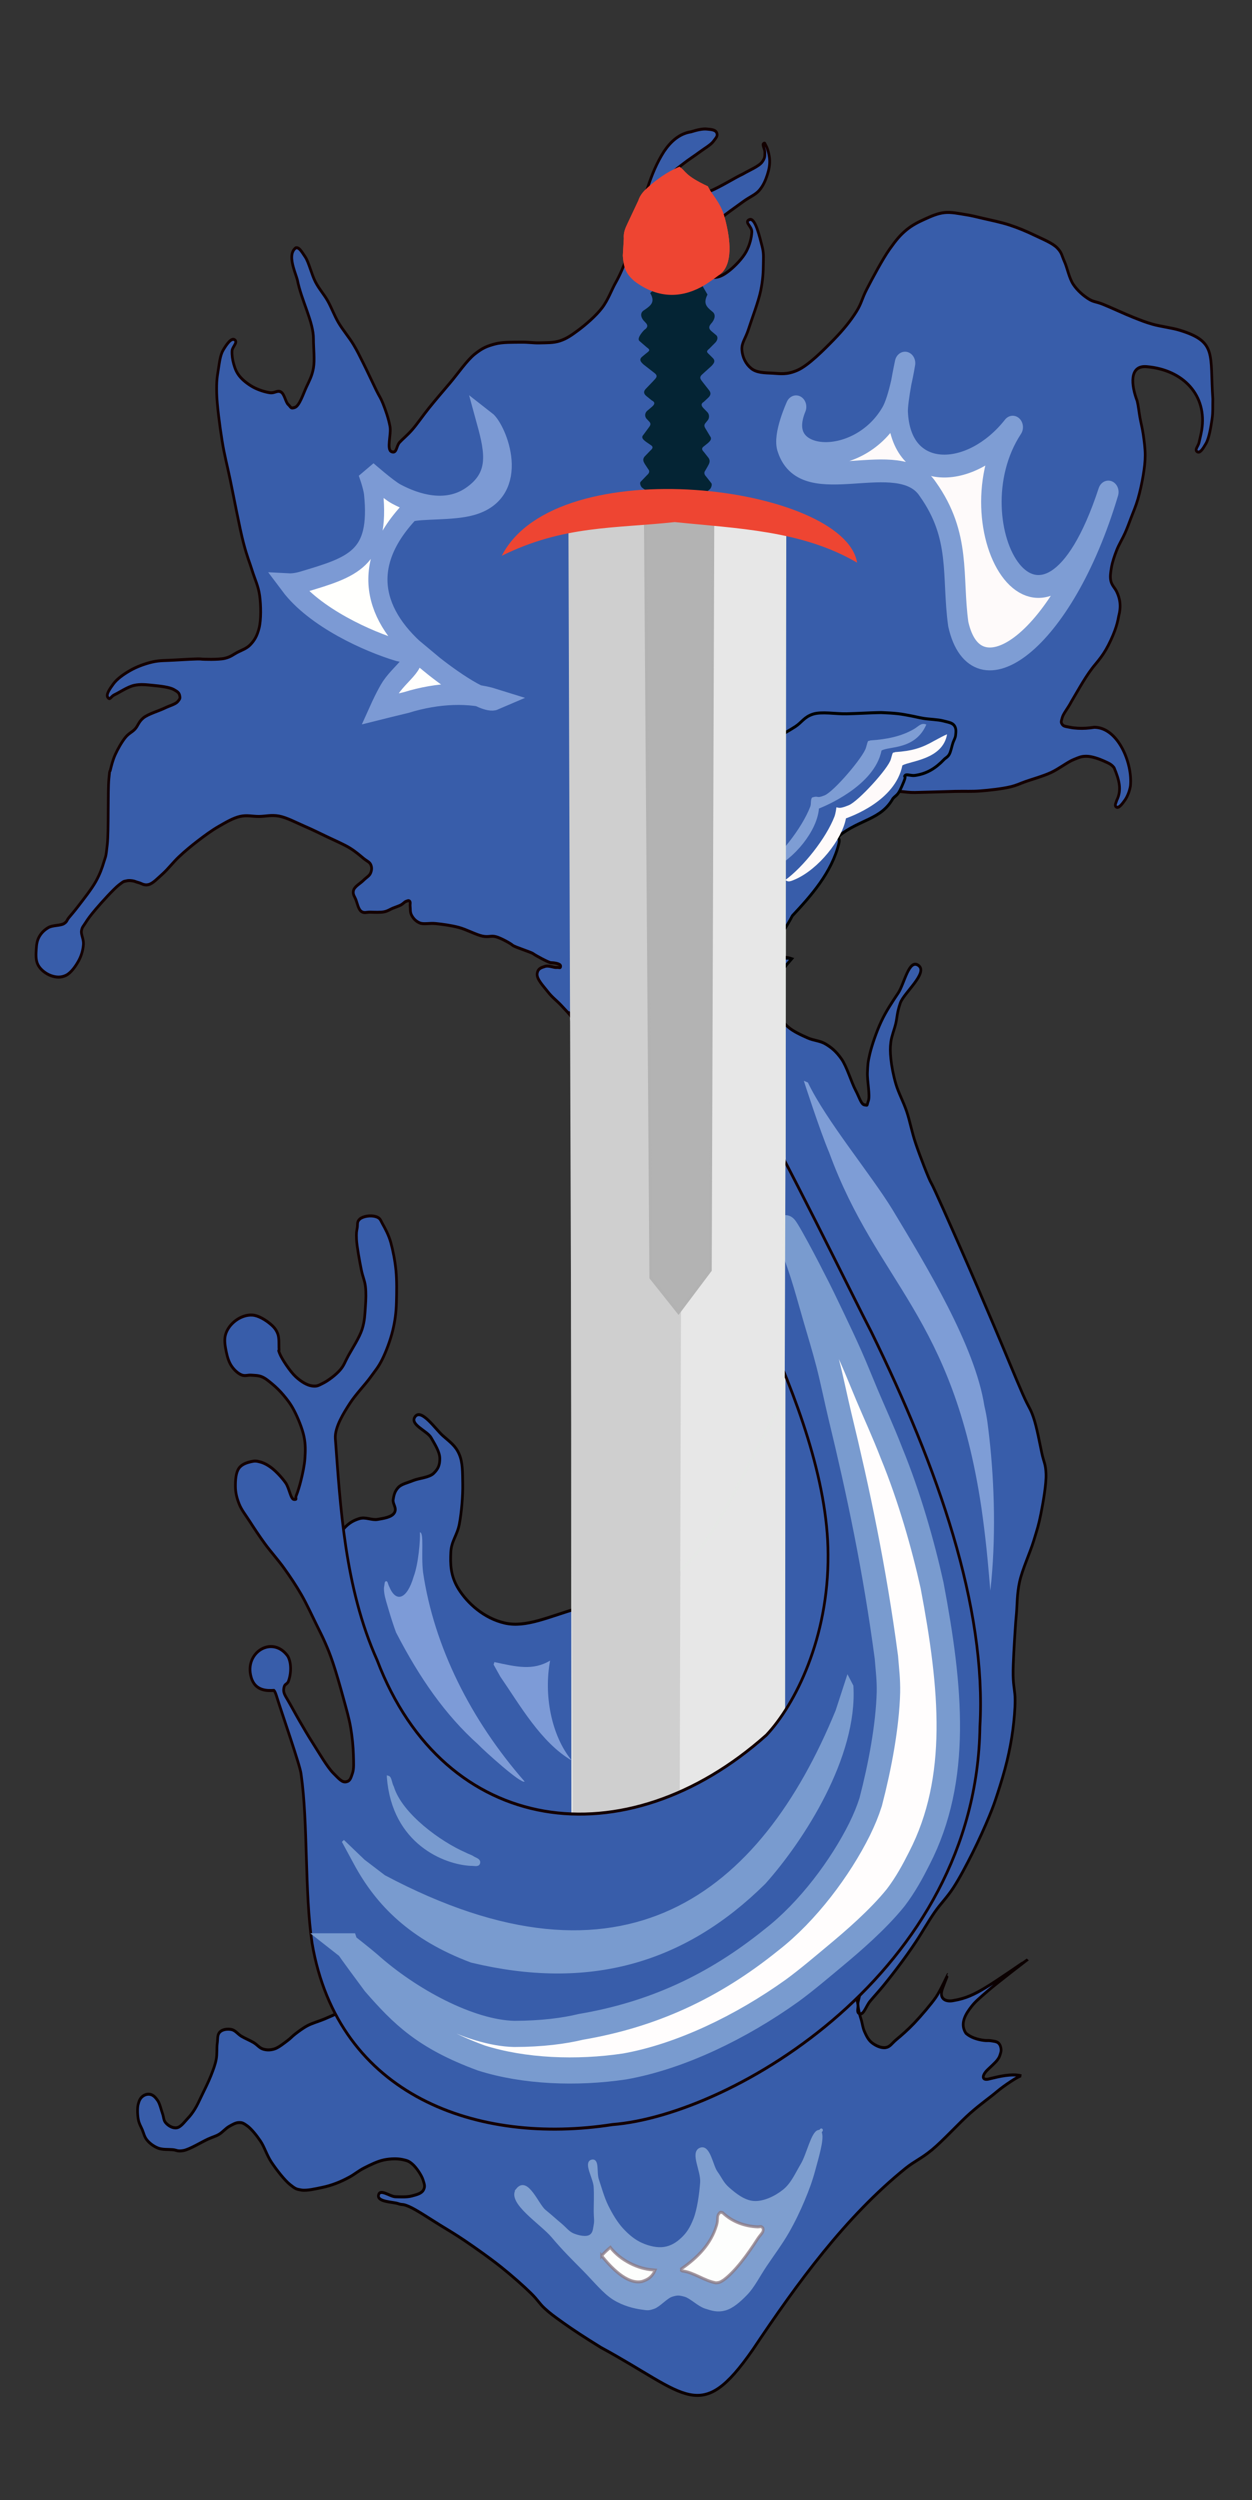 <?xml version="1.0" encoding="UTF-8" standalone="no"?>
<!-- Created with Inkscape (http://www.inkscape.org/) -->

<svg
   width="728.273"
   height="1454.002"
   viewBox="0 0 728.273 1454.002"
   version="1.1"
   id="SVGRoot"
   sodipodi:docname="AtaqueAgua.svg"
   inkscape:version="1.1.2 (0a00cf5339, 2022-02-04)"
   inkscape:export-filename="/home/ciro/Desktop/david/Enemi/DefensaEnemigo/21.png"
   inkscape:export-xdpi="96"
   inkscape:export-ydpi="96"
   xmlns:inkscape="http://www.inkscape.org/namespaces/inkscape"
   xmlns:sodipodi="http://sodipodi.sourceforge.net/DTD/sodipodi-0.dtd"
   xmlns="http://www.w3.org/2000/svg"
   xmlns:svg="http://www.w3.org/2000/svg">
  <rect x="0" y="0" width="728.273" height="1454.002" fill="#333333" stroke="none"/>
  <sodipodi:namedview
     id="namedview1048"
     pagecolor="#505050"
     bordercolor="#eeeeee"
     borderopacity="1"
     inkscape:pageshadow="0"
     inkscape:pageopacity="0"
     inkscape:pagecheckerboard="0"
     inkscape:document-units="px"
     showgrid="false"
     inkscape:zoom="0.25"
     inkscape:cx="266"
     inkscape:cy="678"
     inkscape:window-width="1024"
     inkscape:window-height="740"
     inkscape:window-x="1360"
     inkscape:window-y="0"
     inkscape:window-maximized="1"
     inkscape:current-layer="layer1"
     inkscape:snap-global="false" />
  <defs
     id="defs1043" />
  <g
     inkscape:label="Capa 1"
     inkscape:groupmode="layer"
     id="layer1"
     transform="translate(-181.795,487.833)">
    <g
       id="g122442"
       transform="matrix(1.568,0,0,1.749,-82.992,-783.578)">
      <path
         style="fill:#385daa;fill-opacity:1;stroke:#0b0000;stroke-width:1px;stroke-linecap:butt;stroke-linejoin:miter;stroke-opacity:1"
         d="m 421.221,691.002 c -24.844,36.23 -26.949,9.995 -37.86,12.822 -10.912,2.827 -19.345,6.565 -27.21,4.966 -7.865,-1.599 -13.96,-6.748 -17.125,-11.262 -3.165,-4.514 -3.087,-8.494 -2.918,-12.241 0.17,-3.747 2.356,-5.6 3.164,-9.404 0.808,-3.804 1.336,-9.441 1.257,-13.353 -0.079,-3.912 0.029,-7.185 -1.347,-9.975 -1.376,-2.79 -3.376,-3.958 -6.063,-6.101 -2.687,-2.143 -7.873,-9.031 -10.2,-6.363 -2.327,2.668 4.398,4.716 5.899,7.085 1.501,2.369 3.204,4.736 3.209,6.899 0.005,2.164 -0.572,3.404 -2.244,4.882 -1.672,1.478 -5.439,1.616 -7.638,2.428 -2.198,0.811 -4.315,1.135 -5.57,2.351 -1.254,1.216 -1.623,2.593 -1.852,4.032 -0.228,1.439 1.46,2.722 0.498,4.277 -0.962,1.556 -4.044,1.922 -6.27,2.271 -2.226,0.349 -4.441,-0.927 -6.844,-0.249 -2.403,0.678 -4.457,1.722 -6.775,4.502 -2.318,2.78 -5.023,5.983 -5.36,12.481 -0.336,6.498 4.587,15.697 7.578,24.306 2.991,8.609 7.265,17.186 10.473,27.281 3.207,10.095 5.431,23.559 8.451,33.273 3.019,9.714 9.103,16.473 9.257,25.049 0.153,8.576 -3.584,17.924 -7.746,23.517 -4.162,5.593 -10.068,7.581 -13.998,9.772 -3.93,2.192 -6.631,2.909 -9.112,3.94 -2.481,1.03 -3.773,1.551 -5.752,2.292 -1.98,0.742 -4.337,1.306 -6.124,2.15 -1.788,0.845 -3.353,1.936 -4.594,2.786 -1.241,0.849 -1.607,1.37 -2.893,2.223 -1.286,0.853 -3.303,2.345 -4.882,2.767 -1.579,0.422 -2.863,0.402 -4.194,0.028 -1.33,-0.374 -2.154,-1.44 -3.483,-2.157 -1.329,-0.717 -3.132,-1.361 -4.503,-2.091 -1.371,-0.73 -2.29,-2.003 -3.729,-2.254 -1.438,-0.25 -3.318,-0.082 -4.316,0.87 -0.998,0.952 -0.703,2.251 -0.944,3.758 -0.241,1.507 0.007,3.47 -0.373,5.271 -0.38,1.801 -1.066,3.391 -1.95,5.421 -0.884,2.029 -2.442,4.828 -3.447,6.683 -1.005,1.855 -1.649,3.196 -2.541,4.467 -0.892,1.271 -1.592,2.126 -2.711,3.178 -1.119,1.052 -2.475,2.825 -4.026,3.03 -1.551,0.205 -3.131,-0.716 -4.034,-1.625 -0.903,-0.909 -0.726,-1.863 -1.227,-3.104 -0.501,-1.241 -0.975,-3.277 -1.789,-4.336 -0.814,-1.059 -1.615,-1.785 -2.645,-2.016 -1.03,-0.231 -2.101,0.038 -2.939,0.629 -0.838,0.591 -1.29,1.357 -1.656,2.677 -0.366,1.32 -0.24,3.645 0.067,5.07 0.307,1.425 0.936,2.239 1.468,3.369 0.533,1.129 0.754,2.316 1.729,3.403 0.975,1.087 2.51,2.132 4.141,2.704 1.631,0.572 3.832,0.388 5.401,0.52 1.569,0.132 1.734,0.661 4.011,0.288 2.277,-0.373 6.855,-2.904 9.058,-3.793 2.203,-0.889 2.82,-0.903 4.13,-1.604 1.31,-0.702 2.414,-1.935 3.668,-2.582 1.253,-0.647 2.548,-1.328 3.751,-1.325 1.203,0.002 1.612,0.166 3.049,1.091 1.437,0.925 3.355,3.01 4.886,5.031 1.531,2.021 2.3,4.637 4.117,7.092 1.817,2.454 4.891,6.005 6.891,7.416 2,1.411 2.213,1.506 4.191,1.804 1.978,0.297 5.258,-0.411 7.395,-0.802 2.137,-0.391 3.664,-0.815 5.417,-1.406 1.753,-0.591 3.322,-1.272 5.076,-2.125 1.754,-0.853 3.29,-2.048 5.413,-3.018 2.123,-0.969 4.937,-2.219 7.337,-2.664 2.4,-0.445 5.044,-0.469 6.84,-0.124 1.796,0.345 2.417,0.51 3.807,1.599 1.39,1.089 3.318,3.642 3.859,5.189 0.541,1.547 0.833,2.211 0.114,3.365 -0.719,1.154 -2.619,1.55 -4.368,1.964 -1.748,0.413 -3.932,0.294 -5.984,0.251 -2.052,-0.044 -5.775,-2.828 -6.305,-0.534 -0.53,2.295 5.374,2.23 7.275,2.821 1.901,0.591 1.357,-0.057 4.032,0.958 2.676,1.015 8.005,4.239 11.481,6.153 3.476,1.914 5.58,2.997 9.386,5.309 3.806,2.312 9.288,5.777 13.357,8.694 4.068,2.917 8.437,6.386 11.078,8.724 2.641,2.338 2.988,3.293 5.009,4.976 2.022,1.684 3.703,2.763 7.167,4.976 3.464,2.213 7.624,4.658 13.752,8.058 32.122,15.601 36.831,25.912 56.359,0.673 16.606,-22.265 34.235,-44.01 56.624,-60.251 3.349,-2.409 5.726,-3.148 9.794,-6.146 4.067,-2.998 10.175,-9.033 14.224,-12.225 4.048,-3.192 7.236,-5.117 9.873,-7.129 2.636,-2.011 8.31,-5.374 9.075,-5.268 -3.718,-0.825 -8.398,0.255 -11.574,0.938 -3.288,0.904 -3.193,-1.057 -0.88,-3.007 0.991,-0.877 2.83,-2.314 3.543,-3.188 0.712,-0.873 0.776,-1.104 1.009,-1.721 0.233,-0.617 0.467,-1.231 0.373,-1.927 -0.093,-0.696 -0.317,-1.465 -0.994,-2.017 -0.676,-0.553 -1.986,-0.623 -2.892,-0.761 -0.907,-0.138 -1.359,0.042 -2.508,-0.111 -2.43,-0.275 -4.907,-0.992 -6.636,-2.366 -2.453,-3.274 0.086,-6.614 2.058,-8.885 1.431,-1.629 2.599,-2.495 6.051,-5.185 3.452,-2.69 14.951,-10.598 14.935,-10.562 -0.016,0.036 -11.971,7.478 -15.902,9.532 -3.964,2.156 -7.232,3.544 -11.573,4.195 -2.861,0.582 -5.211,-0.405 -4.55,-3.024 0.049,-0.671 2.331,-5.573 2.282,-5.584 -0.049,-0.011 -2.841,5.465 -4.466,7.58 -1.625,2.115 -5.571,6.27 -8.027,8.58 -2.456,2.31 -4.754,4.073 -6.538,5.404 -1.784,1.33 -2.35,2.472 -4.047,2.712 -1.697,0.24 -3.805,-0.678 -5.154,-1.647 -1.35,-0.969 -2.073,-2.415 -2.703,-3.671 -0.63,-1.256 -0.812,-2.701 -1.127,-3.707 -0.315,-1.006 -0.528,-1.437 -0.751,-2.333 -0.223,-0.896 -0.441,-1.775 -0.541,-3.042 -0.101,-1.267 1.619,-4.507 0.079,-4.535 -1.541,-0.028 -0.232,3.42 -0.087,4.711 0.144,1.291 -0.672,2.64 0.736,2.994 1.409,0.354 2.322,-2.625 3.769,-4.183 1.448,-1.558 3.045,-3.077 4.932,-5.146 1.887,-2.069 4.336,-4.881 6.338,-7.306 2.002,-2.424 3.552,-4.375 5.68,-7.229 2.128,-2.853 4.696,-6.934 7.026,-9.93 2.33,-2.996 4.506,-4.805 6.882,-8.073 2.377,-3.268 4.924,-7.646 7.148,-11.612 2.224,-3.965 4.676,-8.857 6.187,-12.161 1.511,-3.304 1.958,-4.479 3.079,-7.548 1.121,-3.069 2.592,-7.37 3.529,-10.893 0.937,-3.523 1.641,-6.817 2.138,-10.201 0.497,-3.384 0.866,-7.009 0.859,-10.062 -0.007,-3.053 -0.661,-4.404 -0.737,-8.187 -0.076,-3.783 0.483,-11.027 0.715,-14.468 0.232,-3.441 0.257,-3.413 0.528,-6.183 0.271,-2.771 0.166,-6.388 1.149,-10.434 0.983,-4.046 3.907,-9.741 5.196,-13.522 1.288,-3.781 1.891,-5.359 2.71,-9.085 0.819,-3.726 2.042,-9.867 1.91,-13.273 -0.132,-3.406 -0.779,-3.728 -1.541,-6.869 -0.761,-3.14 -1.857,-8.651 -3.117,-11.949 -1.259,-3.298 -1.54,-2.779 -4.034,-7.855 -2.494,-5.076 -6.906,-14.799 -10.666,-22.722 -3.761,-7.923 -8.034,-16.924 -11.907,-24.812 -3.873,-7.887 -10.473,-21.337 -11.311,-22.519 -0.837,-1.181 -4.284,-9.204 -5.779,-13.191 -1.495,-3.987 -2.109,-7.34 -3.345,-10.636 -1.236,-3.296 -3.043,-6.199 -4.002,-9.134 -0.959,-2.935 -1.595,-5.994 -1.854,-8.348 -0.258,-2.354 -0.287,-3.697 0,-5.657 0.287,-1.959 1.194,-3.811 1.782,-5.964 0.588,-2.153 0.434,-3.642 1.723,-6.958 1.289,-3.316 10.373,-10.022 6.782,-12.454 -3.592,-2.432 -5.246,6.016 -7.554,9.123 -2.308,3.107 -4.525,6.077 -6.297,9.476 -1.772,3.4 -3.492,7.936 -4.252,10.821 -0.76,2.884 -0.746,3.605 -0.88,6.209 -0.135,2.604 1.054,7.617 0.352,9.365 -0.702,1.748 -0.069,1.476 -1.387,1.344 -1.318,-0.132 -1.905,-2.431 -3.401,-4.96 -1.496,-2.529 -3.243,-7.856 -5.232,-10.369 -1.989,-2.513 -3.695,-3.741 -5.829,-4.901 -2.134,-1.16 -4.335,-1.108 -6.655,-2.033 -2.319,-0.925 -5.292,-2.116 -7.181,-3.583 -1.889,-1.467 -3.097,-2.999 -4.139,-4.782 -1.042,-1.783 -1.627,-3.815 -2.049,-5.713 -0.422,-1.898 -0.602,-3.073 -0.521,-5.572 0.081,-2.499 0.304,-5.859 1.48,-9.288 1.176,-3.429 4.461,-8.305 5.951,-10.82 1.49,-2.515 1.471,-2.633 2.788,-4.38 1.317,-1.747 3.138,-3.177 5.259,-5.937 2.122,-2.76 5.44,-7.822 7.163,-10.795 1.723,-2.973 1.626,-4.922 3.434,-6.85 1.808,-1.928 4.748,-2.683 7.076,-4.134 2.328,-1.451 4.583,-2.913 6.888,-4.569 2.305,-1.656 5.655,-3.926 6.921,-5.373 1.267,-1.447 0.991,-1.672 1.397,-2.399 0.407,-0.727 0.83,-1.204 1.051,-1.958 0.221,-0.754 -0.345,-1.988 0.193,-2.486 0.538,-0.498 1.035,0.057 1.905,0 0.87,-0.057 2.265,-0.284 3.299,-0.436 1.033,-0.152 1.804,-0.136 2.902,-0.471 1.099,-0.335 2.354,-0.857 3.589,-1.652 1.235,-0.796 2.538,-1.904 3.678,-3.183 1.14,-1.279 2.342,-3.077 3.053,-4.471 0.711,-1.394 1.277,-2.536 1.342,-3.742 0.066,-1.206 0.767,-1.728 -0.763,-3.18 -1.53,-1.452 -6.131,-1.162 -9.229,-1.709 -3.098,-0.547 -6.021,-1.21 -9.359,-1.57 -3.338,-0.359 -7.022,-0.391 -10.641,-0.515 -3.619,-0.124 -7.662,-0.445 -11.073,-0.225 -3.411,0.22 -6.166,0.674 -9.328,1.399 -3.162,0.725 -6.94,1.884 -9.58,2.985 -2.64,1.102 -3.965,2.05 -6.295,3.346 -2.33,1.296 -4.988,2.608 -7.664,4.456 -2.676,1.848 -5,3.739 -8.266,6.712 -3.266,2.973 -5.683,4.162 -11.099,11.314 -5.415,7.152 -8.554,-9.409 -18.883,32.947 -10.328,42.356 34.248,187.179 9.403,223.408 z"
         id="path19925"
         sodipodi:nodetypes="zzzzzzzzzzzzzzzzzzzzzzzzzzzzzzzzzzzzzzzzzzzzzzzzzzzzzzzzzzzzzzzzzzzzzzzzzzzzzzzzzzzzzzccczzzccczzzzzccczscccszzzzzzzzzzzzzzzzzzzzzzzzzzzzzzzzzzzzzzzzzzzzzzzzzzzzzzzzzzzzzzzzzzzzzzzzzzzzzzzzzzzzzzzzzzzz" />
      <g
         id="g4566"
         transform="translate(119.725,44.367)">
        <g
           id="g4553">
          <g
             id="g4416"
             transform="rotate(-179.756,325.157,538.333)">
            <path
               style="fill:#e7e7e7;fill-opacity:1;stroke:#e6e8e6;stroke-width:1px;stroke-linecap:butt;stroke-linejoin:miter;stroke-opacity:1"
               d="m 389.934,772.279 c -28.565,8.733 -49.911,7.939 -78.932,7.963 l -1.45,-461.125 c 10.204,-13.626 22.31,-28.068 35.464,-36.633 3.267,-2.423 3.566,-2.682 6.54,-0.334 9.562,7.903 34.572,25.552 36.187,35.414 z"
               id="path158284"
               sodipodi:nodetypes="ccccccc" />
            <g
               id="g167135"
               style="stroke-width:0.965"
               transform="matrix(-0.9,0.526,0.52,0.89,307.943,120.098)">
              <path
                 style="fill:#cfcfcf;fill-opacity:1;stroke:#cfcfcf;stroke-width:0.965px;stroke-linecap:butt;stroke-linejoin:miter;stroke-opacity:1"
                 d="M 284.665,572.148 248.399,589.247 28.602,201.795 c 1.866,-16.696 9.05,-31.985 15.323,-47.514 z"
                 id="path161312"
                 sodipodi:nodetypes="ccccc" />
              <path
                 style="fill:#b3b3b3;fill-opacity:1;stroke:#b2b2b2;stroke-width:0.965px;stroke-linecap:butt;stroke-linejoin:miter;stroke-opacity:1"
                 d="M 156.984,351.34 154.009,366.082 273.208,578.338 294.692,567.303 173.567,357.429 Z"
                 id="path161314"
                 sodipodi:nodetypes="cccccc" />
            </g>
          </g>
          <g
             id="g158162"
             transform="matrix(1.49,-0.001,0.014,-1.034,-60.256,952.057)"
             style="stroke-width:0.965">
            <path
               style="fill:#042434;fill-opacity:1;stroke:none;stroke-width:0.096;stroke-linecap:butt;stroke-linejoin:miter;stroke-miterlimit:4;stroke-dasharray:none;stroke-opacity:1"
               d="m 242.943,705.164 c -1.066,-2.804 -0.282,-3.895 1.274,-5.504 0.92,-0.863 0.675,-2.493 -0.297,-3.869 -0.74,-1.079 -0.447,-1.812 0.204,-2.492 l 1.102,-1.184 c 0.413,-0.434 0.504,-1.337 -0.112,-2.3 l -1.563,-2.063 c -0.957,-0.995 -0.504,-1.181 0.27,-2.18 l 0.77,-0.993 c 0.524,-0.856 0.183,-1.528 -0.426,-2.367 l -2.106,-2.492 c -1.13,-1.219 -0.616,-1.735 0.15,-3.022 l 1.413,-2.292 c 0.605,-0.968 0.391,-1.738 -0.242,-2.48 l -1.046,-1.284 c -0.635,-0.493 -0.75,-1.102 -0.018,-2.049 l 0.922,-1.212 c 0.534,-0.664 0.595,-1.747 0.219,-2.514 l -0.739,-1.208 c -0.172,-0.387 -0.242,-0.788 0.076,-1.463 l 1.205,-2.552 c 0.532,-0.877 0.161,-1.494 -0.597,-2.347 l -0.989,-1.033 c -0.533,-0.508 -0.386,-1.083 0.089,-1.694 l 1.239,-2.011 c 0.434,-0.936 0.23,-1.597 -0.243,-2.684 l -0.589,-1.351 c -0.352,-0.572 -0.224,-1.256 0.226,-1.847 l 1.331,-2.16 c 0.269,-0.359 0.011,-1.46 -0.282,-1.876 l -0.741,-0.841 c -0.498,-0.518 -0.25,-1.03 0.072,-1.411 l 0.836,-1.055 c 0.318,-0.498 -0.139,-0.955 -0.547,-1.383 l -1.632,-1.795 c -1.028,-1.418 -1.379,-1.423 -2.997,-1.207 l -3.627,0.483 -2.386,-0.009 -5.12,5.634 1.347,1.081 0.041,2.983 0.483,3.478 -0.898,1.973 0.797,2.793 -0.171,1.665 1.479,2.564 -1.714,3.155 0.937,2.961 -0.741,3.041 1.21,3.991 -1.139,1.967 1.813,5.211 c -0.307,6.088 -2.532,9.883 -1.472,11.085 1.335,4.068 0.544,7.353 0.544,7.353 2.051,2.335 -0.377,6.971 -1.869,9.282 10.877,13.442 8.168,12.44 14.252,-0.474 z"
               id="path143292"
               sodipodi:nodetypes="ccccccccccccccccccccccccccccccccccccccccccccccccccccccccc" />
            <path
               d="m 228.691,705.639 c 1.266,-2.804 0.335,-3.895 -1.513,-5.504 -1.092,-0.863 -0.802,-2.493 0.352,-3.869 0.879,-1.079 0.531,-1.812 -0.242,-2.492 0,0 -1.908,-2.521 -1.176,-3.484 l 1.856,-2.063 c 1.137,-0.995 0.598,-1.181 -0.321,-2.18 l -0.915,-0.993 c -0.622,-0.856 -0.217,-1.528 0.506,-2.367 l 2.501,-2.492 c 1.342,-1.219 0.731,-1.735 -0.178,-3.022 l -1.678,-2.292 c -0.718,-0.968 -0.465,-1.738 0.287,-2.48 l 1.242,-1.284 c 0.755,-0.493 0.89,-1.102 0.022,-2.049 l -1.095,-1.212 c -0.634,-0.664 -0.707,-1.747 -0.26,-2.514 l 0.878,-1.208 c 0.204,-0.387 0.288,-0.788 -0.091,-1.463 l -1.431,-2.552 c -0.632,-0.877 -0.191,-1.494 0.709,-2.347 l 1.175,-1.033 c 0.633,-0.508 0.458,-1.083 -0.106,-1.694 l -1.472,-2.011 c -0.516,-0.936 -0.274,-1.597 0.289,-2.684 l 0.7,-1.351 c 0.418,-0.572 0.265,-1.256 -0.268,-1.847 l -1.581,-2.16 c -0.319,-0.359 -0.013,-1.46 0.335,-1.876 l 0.881,-0.841 c 0.592,-0.518 0.296,-1.03 -0.086,-1.411 l -0.993,-1.055 c -0.377,-0.498 0.165,-0.955 0.65,-1.383 l 1.938,-1.795 c 1.221,-1.418 1.638,-1.423 3.56,-1.207 -3.059,18.222 3.146,80.737 -4.473,70.217 z"
               style="fill:#042434;fill-opacity:1;stroke:none;stroke-width:0.096;stroke-linecap:butt;stroke-linejoin:miter;stroke-miterlimit:4;stroke-dasharray:none;stroke-opacity:1"
               id="path154945"
               sodipodi:nodetypes="ccccccscccccccccccscccccsccccccccccc" />
          </g>
          <path
             style="fill:#ee4532;fill-opacity:1;stroke:none;stroke-width:1px;stroke-linecap:butt;stroke-linejoin:miter;stroke-opacity:1"
             d="m 284.452,218.191 c -3.622,-2.849 -3.907,-4.902 -4.26,-8.435 l 0.368,-5.644 c -0.172,-2.072 0.508,-3.414 1.439,-5.186 l 3.921,-7.458 c 0.682,-1.957 2.153,-3.298 3.525,-4.415 2.885,-2.342 7.09,-5.205 11.768,-6.882 2.499,1.493 1.76,2.837 10.546,6.525 0.814,1.872 4.665,5.399 5.99,9.629 2.121,6.771 3.457,14.874 -0.599,18.902 -1.512,1.255 -4.294,2.956 -6.458,4.216 -7.75,4.196 -16.872,5.108 -26.24,-1.252 z"
             id="path128140"
             sodipodi:nodetypes="ccccccccsccc" />
        </g>
        <path
           style="fill:#ee4532;fill-opacity:1;stroke:none;stroke-width:1px;stroke-linecap:butt;stroke-linejoin:miter;stroke-opacity:1"
           d="m 235.288,309.538 c 22.858,-10.165 41.896,-9.043 64.18,-11.21 23.1,2.145 47.201,2.744 67.646,13.499 -4.773,-25.681 -111.427,-38.038 -131.826,-2.289 z"
           id="path134996"
           sodipodi:nodetypes="cccc" />
      </g>
      <path
         style="fill:#385daa;fill-opacity:1;stroke:#130000;stroke-width:1px;stroke-linecap:butt;stroke-linejoin:miter;stroke-opacity:1"
         d="m 381.984,509.088 c 4.236,6.775 14.183,21.267 25.821,38.036 11.638,16.769 34.121,44.513 44.262,62.393 11.998,23.456 23.925,51.693 23.984,76.506 0.221,27.74 -12.207,49.858 -22.88,60.024 -52.241,41.786 -119.435,33.892 -144.388,-24.901 -12.123,-24.178 -13.69,-51.897 -15.509,-73.706 -0.315,-3.754 3.265,-8.762 5.422,-11.745 2.158,-2.983 5.562,-6.111 7.531,-8.549 1.968,-2.438 2.952,-3.376 4.402,-5.958 1.45,-2.582 3.037,-6.399 3.911,-9.594 0.874,-3.195 1.287,-6.064 1.394,-9.414 0.107,-3.35 0.177,-7.288 -0.175,-10.61 -0.353,-3.322 -1.137,-6.786 -1.914,-9.318 -0.777,-2.531 -2.287,-4.983 -3.073,-6.22 -0.785,-1.237 -0.77,-1.954 -2.63,-2.429 -1.86,-0.475 -4.598,-0.098 -5.785,0.831 -1.188,0.929 -0.744,1.815 -0.966,2.951 -0.222,1.136 -0.388,1.491 -0.265,3.828 0.123,2.337 1.184,7.453 1.77,10.05 0.586,2.597 1.254,3.491 1.534,5.559 0.28,2.068 0.194,4.367 0,6.755 -0.194,2.387 -0.232,4.733 -1.23,7.518 -0.999,2.784 -3.712,6.506 -5.09,8.758 -1.378,2.252 -1.558,3.209 -3.091,4.801 -1.534,1.592 -4.393,3.521 -6.195,4.322 -1.802,0.8 -2.328,1.185 -4.167,0.962 -1.84,-0.223 -3.972,-1.321 -6.106,-3.087 -2.134,-1.766 -5.241,-6.035 -5.964,-7.746 -0.723,-1.711 -0.066,-0.271 -0.196,-1.355 -0.13,-1.084 0.151,-3.658 -0.492,-5.156 -0.644,-1.498 -1.471,-2.337 -3.024,-3.471 -1.553,-1.134 -4.144,-2.61 -6.369,-2.747 -2.225,-0.136 -4.457,0.663 -6.182,1.81 -1.725,1.147 -3.159,2.765 -3.775,4.649 -0.616,1.885 -0.114,4.114 0.296,5.899 0.41,1.785 0.997,3.387 1.987,4.679 0.99,1.292 2.397,2.428 3.687,2.886 1.29,0.458 2.288,-0.033 3.531,0.062 1.243,0.094 2.575,0.049 3.915,0.528 1.34,0.479 2.539,1.389 3.904,2.406 1.365,1.017 2.833,2.276 4.201,3.746 1.367,1.47 2.586,2.812 3.913,5.087 1.327,2.275 3.043,5.944 3.66,8.642 0.617,2.698 0.528,4.807 0.352,7.209 -0.176,2.403 -0.847,5.037 -1.401,7.099 -0.554,2.062 -1.299,4.201 -1.806,5.275 -0.507,1.073 0.503,1.338 -0.812,1.316 -1.315,-0.022 -1.76,-3.734 -3.148,-5.508 -1.388,-1.774 -3.553,-3.831 -5.19,-4.952 -1.637,-1.121 -2.984,-1.697 -4.281,-2.009 -1.297,-0.312 -1.911,-0.398 -3.275,-0.108 -1.364,0.291 -3.42,0.749 -4.579,2.227 -1.159,1.478 -1.32,4.01 -1.298,6.037 0.021,2.027 0.503,3.827 1.382,5.825 0.879,1.998 2.398,3.662 3.991,5.884 1.593,2.222 3.503,4.824 5.611,7.411 2.107,2.587 4.817,5.258 7.064,8.07 2.247,2.812 4.41,5.69 6.401,8.789 1.991,3.099 4.026,7.078 5.509,9.782 1.484,2.704 2.398,4.28 3.43,6.419 1.032,2.139 1.61,3.361 2.765,6.4 1.155,3.038 2.84,8.306 3.928,11.9 1.088,3.594 2.051,6.496 2.659,9.638 0.608,3.143 0.967,6.593 1.038,9.148 0.071,2.555 0.246,4.597 -0.352,6.117 -0.598,1.52 -0.816,2.568 -2.343,2.826 -1.527,0.258 -2.593,-0.915 -4.811,-2.909 -2.217,-1.994 -5.353,-6.87 -7.424,-9.77 -2.071,-2.901 -3.512,-5.168 -5.073,-7.572 -1.561,-2.405 -3.079,-4.999 -4.303,-6.847 -1.224,-1.848 -1.809,-2.666 -1.502,-4.1 0.308,-1.434 0.835,-0.941 1.601,-2.02 1.173,-2.597 1.29,-6.408 -0.189,-8.623 -5.733,-7.036 -16.225,-1.103 -13.533,7.088 1.462,4.738 6.263,4.485 8.445,4.374 0.146,0.106 0.537,0.658 0.869,1.626 1.919,5.603 9.004,23.751 9.201,26.217 2.616,16.273 1.262,39.307 4.072,56.167 9.61,50.983 61.581,67.301 111.443,60.345 44.315,-3.093 135.078,-50.75 136.309,-132.283 2.559,-39.957 -15.655,-86.142 -40.24,-131.192 -6.448,-11.086 -33.712,-61.249 -44.425,-76.956 -2.655,-2.513 -5.035,-4.775 -6.011,-8.151 2.229,-14.858 11.734,-29.977 20.792,-39.057 -3.653,-1.239 -3.761,0.615 -9.571,-1.353 -1.505,-0.527 -2.976,-1.226 -3.585,-2.1 -0.609,-0.874 -1.02,-0.514 -0.391,-2.201 0.629,-1.687 4.247,-3.616 6.656,-5.392 2.409,-1.777 5.678,-3.408 7.804,-5.226 2.127,-1.817 3.324,-3.374 5.02,-5.426 1.697,-2.053 3.512,-4.516 5.092,-6.913 1.58,-2.396 3.239,-5.291 4.372,-7.446 1.133,-2.155 0.7,-3.471 2.529,-5.411 1.829,-1.94 6.045,-3.102 8.818,-4.773 2.773,-1.671 6.112,-3.6 7.816,-5.215 1.705,-1.616 0.866,-2.777 2.812,-3.762 1.946,-0.984 4.505,-0.001 8.389,-0.065 3.884,-0.064 10.873,-0.291 14.915,-0.373 4.042,-0.082 5.948,0.084 9.335,-0.146 3.387,-0.229 8.127,-0.717 10.953,-1.317 2.826,-0.6 3.488,-1.064 6.022,-1.856 2.534,-0.792 6.229,-1.698 9.18,-2.912 2.952,-1.214 6.2,-3.514 8.472,-4.339 2.272,-0.825 2.939,-1.122 4.861,-1.104 1.922,0.018 4.663,0.88 6.358,1.572 1.695,0.691 2.823,1.062 3.82,2.249 1.863,4.016 2.927,7.348 0.944,10.862 -0.201,0.803 -0.972,1.735 -0.083,2.209 0.889,0.473 2.153,-1.08 3.098,-2.257 0.945,-1.177 1.786,-3.062 2.09,-4.787 0.839,-7.595 -4.659,-19.464 -13.404,-19.495 -2.114,0.298 -4.075,0.425 -6.089,0.322 -1.005,-0.052 -1.949,-0.134 -2.686,-0.275 -1.499,-0.287 -2.597,-0.276 -3.137,-1.019 -0.54,-0.743 -0.398,-0.844 0,-2.21 0.398,-1.366 2.138,-3.148 3.397,-5.34 2.857,-4.286 5.513,-8.834 8.916,-12.42 1.457,-1.572 2.664,-2.965 3.879,-4.821 1.214,-1.856 2.53,-4.431 3.296,-6.31 0.766,-1.879 1.115,-3.135 1.461,-4.84 0.961,-3.235 0.569,-5.799 -0.794,-8.281 -0.573,-1.063 -1.743,-2.032 -2.099,-3.418 -0.356,-1.386 -0.112,-2.828 0.22,-4.569 0.332,-1.741 1.115,-3.823 1.955,-5.737 0.841,-1.915 2.222,-3.899 3.103,-5.694 0.881,-1.794 1.425,-3.175 2.216,-5.043 0.791,-1.868 1.744,-3.802 2.517,-6.171 0.773,-2.369 1.566,-5.601 2.001,-8.043 0.435,-2.442 0.709,-4.309 0.716,-6.554 0.007,-2.245 -0.369,-4.74 -0.703,-6.841 -0.334,-2.101 -0.864,-3.876 -1.243,-5.754 -0.379,-1.879 -0.554,-3.744 -1.035,-5.516 -2.188,-5.107 -3.073,-11.877 3.547,-11.366 13.778,1.059 22.462,9.677 20.416,21.053 -0.308,1.641 -0.724,2.979 -1.007,4.181 -0.283,1.201 -1.741,2.381 -0.697,3.025 1.044,0.645 2.13,-0.935 3.282,-2.714 1.152,-1.779 1.859,-5.66 2.251,-8.154 0.392,-2.494 0.206,-3.879 0.282,-6.68 -1.141,-14.922 1.577,-18.981 -12.158,-22.809 -2.978,-0.835 -7.25,-1.267 -10.131,-2.009 -2.881,-0.743 -4.088,-1.202 -7.165,-2.286 -3.077,-1.084 -8.464,-3.341 -11.244,-4.34 -2.779,-0.999 -3.467,-0.714 -5.378,-1.792 -1.911,-1.078 -4.146,-2.753 -5.704,-4.862 -1.558,-2.11 -2.246,-5.563 -3.264,-7.566 -1.017,-2.003 -0.888,-2.854 -2.662,-4.515 -1.774,-1.661 -5.392,-2.928 -8.339,-4.207 -2.947,-1.279 -6.106,-2.474 -9.33,-3.423 -3.224,-0.949 -7.24,-1.673 -9.977,-2.242 -2.738,-0.569 -4.063,-0.904 -6.436,-1.231 -2.372,-0.327 -5.263,-0.918 -7.788,-0.661 -2.525,0.256 -4.738,1.139 -7.106,2.099 -2.368,0.96 -4.76,1.995 -7.013,3.679 -2.254,1.683 -3.706,3.217 -6.243,6.426 -2.537,3.21 -6.369,9.676 -8.368,13.149 -1.998,3.473 -1.896,4.628 -3.887,7.509 -1.991,2.882 -4.779,6.025 -8.389,9.346 -3.611,3.321 -9.393,8.575 -13.454,10.185 -4.062,1.61 -6.386,1.127 -9.286,0.996 -2.9,-0.131 -5.883,-0.104 -7.92,-1.58 -2.038,-1.476 -3.244,-3.713 -3.453,-6.111 -0.209,-2.399 1.319,-3.711 2.481,-7 1.163,-3.289 3.657,-9.089 4.489,-12.735 0.832,-3.647 0.954,-6.359 0.98,-8.885 0.026,-2.526 0.206,-3.648 -0.554,-6.191 -0.76,-2.543 -2.412,-9.354 -4.585,-8.558 -2.173,0.796 0.962,2.244 0.871,4.083 -0.09,1.839 -0.757,4.341 -2.085,6.548 -1.328,2.207 -4.122,4.771 -6.005,6.129 -1.883,1.358 -3.328,2.109 -4.81,2.347 -1.482,0.238 -2.49,0.203 -3.621,-0.493 -1.132,-0.695 -1.937,-2.015 -2.451,-3.551 -0.514,-1.536 -0.583,-3.522 -0.228,-5.399 0.355,-1.877 1.308,-3.957 2.449,-5.541 1.141,-1.584 1.961,-2.066 4.179,-3.806 2.219,-1.741 6.786,-4.612 9.352,-6.284 2.566,-1.672 4.503,-2.224 6.01,-3.797 1.506,-1.573 2.343,-3.453 2.963,-5.168 0.619,-1.716 0.941,-3.271 0.855,-4.913 -0.087,-1.642 -0.774,-3.853 -1.337,-4.692 -0.564,-0.839 -0.335,-1.084 -0.931,-0.731 -0.596,0.354 0.561,1.894 0.489,2.935 -0.072,1.041 0.219,1.652 -0.981,3.134 -1.199,1.482 -4.773,2.768 -7.104,4.005 -6.86,2.886 -17.741,10.507 -25.209,6.125 -1.285,-0.794 -1.779,-1.419 -2.01,-2.577 -0.231,-1.157 0.182,-2.412 1.013,-3.675 0.831,-1.263 2.432,-2.09 4.101,-3.29 1.669,-1.201 4.107,-2.59 5.954,-3.827 1.848,-1.237 4.146,-2.379 5.137,-3.581 0.991,-1.202 1.712,-1.752 1.249,-2.819 -0.464,-1.067 -2.049,-1.13 -3.68,-1.276 -1.631,-0.146 -3.732,0.33 -5.858,0.914 -4.276,0.605 -7.482,3.158 -10.007,6.516 -5.371,7.489 -7.577,16.642 -10.082,24.646 -2.181,6.948 -4.55,13.715 -7.891,19.034 -1.442,2.258 -2.74,5.663 -5.028,8.348 -2.288,2.685 -6.067,5.585 -8.725,7.368 -2.658,1.783 -4.454,2.881 -6.902,3.599 -2.448,0.718 -5.083,0.606 -7.493,0.674 -2.409,0.068 -4.144,-0.275 -6.934,-0.232 -2.791,0.042 -6.9,-0.091 -9.787,0.625 -2.887,0.717 -4.43,1.251 -7.332,3.3 -2.903,2.049 -6.358,6.591 -9.19,9.582 -2.832,2.991 -5.464,5.743 -7.81,8.354 -2.346,2.611 -4.439,5.402 -6.29,7.286 -1.851,1.884 -3.373,2.927 -4.636,4.148 -1.262,1.22 -0.99,3.837 -2.983,3.116 -1.993,-0.72 -0.043,-5.691 -0.587,-8.382 -0.545,-2.692 -1.717,-5.636 -2.611,-7.641 -0.894,-2.004 -1.257,-2.199 -2.487,-4.445 -1.231,-2.246 -3.427,-6.517 -4.855,-9.052 -1.428,-2.535 -2.135,-3.929 -3.654,-6.187 -1.519,-2.258 -3.96,-4.847 -5.542,-7.272 -1.582,-2.426 -2.554,-4.958 -3.98,-7.206 -1.426,-2.248 -3.116,-3.835 -4.535,-6.273 -1.419,-2.437 -2.433,-6.523 -3.815,-8.352 -1.382,-1.829 -2.217,-3.224 -3.48,-2.962 -2.02,1.375 -1.638,4.069 -0.855,6.565 0.482,1.538 1.117,3 1.437,4.033 1.518,6.976 6.062,14.093 5.989,19.755 -0.01,2.861 0.535,6.892 0,9.585 -0.535,2.692 -1.499,4.164 -2.632,6.362 -1.134,2.198 -2.544,6.174 -4.225,6.739 -1.681,0.565 -1.519,-0.151 -2.513,-0.952 -0.994,-0.802 -1.369,-3.498 -2.71,-4.173 -1.342,-0.674 -2.26,0.458 -4.026,0.254 -1.767,-0.204 -4.425,-0.953 -6.354,-1.914 -1.928,-0.961 -3.909,-2.359 -5.076,-3.718 -1.167,-1.359 -1.613,-2.551 -2.062,-3.953 -0.449,-1.402 -0.694,-2.971 -0.608,-4.33 0.086,-1.359 2.278,-2.816 0.996,-3.664 -1.282,-0.848 -3.123,1.651 -4.261,3.362 -1.138,1.711 -1.427,4.262 -1.847,6.649 -0.42,2.387 -0.685,3.67 -0.589,7.619 0.096,3.949 1.149,11.099 2.013,15.933 0.864,4.834 1.71,7.402 3.03,13.059 1.32,5.656 3.444,15.896 4.897,20.878 1.453,4.982 2.206,6.222 3.207,9.148 1,2.926 2.308,5.173 2.802,8.406 0.494,3.233 0.569,8.013 -0.2,10.759 -0.769,2.747 -1.766,4.109 -3.199,5.49 -1.433,1.381 -3.335,1.869 -4.928,2.631 -1.593,0.763 -2.342,1.469 -4.61,1.962 -2.268,0.493 -8.123,0.347 -8.911,0.232 -0.788,-0.115 -6.933,0.191 -9.923,0.36 -2.99,0.169 -5.274,0.048 -8.017,0.614 -2.743,0.567 -5.87,1.602 -8.289,2.85 -2.419,1.247 -4.82,2.777 -6.15,4.401 -1.33,1.625 -2.956,3.651 -2.064,4.593 0.893,0.942 0.954,-0.333 2.567,-0.991 1.614,-0.658 4.656,-2.54 7.078,-3.04 2.422,-0.499 4.665,-0.224 7.135,-0.007 2.47,0.217 6.016,0.568 7.623,1.358 1.608,0.79 2.017,1.2 2.225,2.019 0.207,0.819 0.175,1.011 -0.683,1.945 -0.858,0.935 -2.931,1.36 -5.061,2.28 -2.13,0.92 -5.966,1.896 -7.738,3.198 -1.771,1.302 -1.971,2.621 -3.086,3.699 -1.115,1.077 -2.248,1.358 -3.54,2.754 -1.292,1.395 -2.909,3.941 -3.822,5.777 -0.912,1.836 -1.42,3.726 -1.782,5.07 -0.362,1.344 -0.113,-1.19 -0.558,2.927 -0.446,4.117 -0.042,17.265 -0.595,21.857 -0.552,4.592 -0.552,3.686 -1.24,5.752 -0.687,2.066 -1.454,4.018 -2.993,6.524 -1.539,2.505 -4.818,6.205 -6.508,8.193 -1.69,1.988 -2.608,2.869 -3.494,3.842 -0.886,0.972 -0.58,1.272 -1.821,1.994 -1.24,0.722 -4.2,0.498 -5.764,1.31 -1.565,0.811 -2.694,1.854 -3.465,3.121 -0.77,1.266 -0.966,2.509 -1.068,4.092 -0.103,1.583 -0.288,3.622 0.664,5.245 0.951,1.622 2.99,2.979 4.826,3.562 1.836,0.583 3.655,0.723 5.557,-0.115 1.902,-0.838 3.711,-3.204 4.773,-5.001 1.062,-1.797 1.566,-3.671 1.685,-5.353 0.119,-1.682 -0.953,-3.199 -0.733,-4.443 0.22,-1.244 0.645,-1.438 1.51,-2.682 0.864,-1.245 1.853,-2.456 3.881,-4.594 2.028,-2.138 6.507,-6.597 8.504,-7.987 1.996,-1.391 1.758,-1.094 2.623,-1.308 0.865,-0.214 1.612,-0.151 2.414,-0.057 0.802,0.095 1.367,0.403 2.35,0.622 0.983,0.219 1.919,0.991 3.555,0.646 1.636,-0.345 3.397,-2.069 5.312,-3.601 1.915,-1.533 3.874,-3.849 6.049,-5.682 2.175,-1.833 4.556,-3.608 6.998,-5.283 2.442,-1.675 5.024,-3.394 7.645,-4.748 2.621,-1.354 5.45,-2.855 8.019,-3.37 2.569,-0.515 4.623,0.032 7.022,0.015 2.4,-0.018 4.527,-0.59 7.375,-0.124 2.848,0.466 6.378,2.167 9.368,3.324 2.991,1.157 5.743,2.375 8.576,3.597 2.834,1.222 6.196,2.496 8.425,3.735 2.229,1.239 3.753,2.486 5.033,3.423 1.28,0.937 2.262,1.188 2.695,2.12 0.434,0.932 0.356,1.77 -0.09,2.737 -0.447,0.967 -1.642,1.493 -2.701,2.459 -1.059,0.967 -3.283,2.006 -3.652,3.342 -0.368,1.336 0.495,2.055 0.967,3.224 0.473,1.169 0.867,3.031 1.927,3.73 1.059,0.699 1.983,0.214 3.409,0.249 1.426,0.035 3.746,0.147 5.137,-0.123 1.391,-0.27 2.116,-0.803 3.147,-1.183 1.031,-0.38 2.227,-0.7 3.038,-1.096 0.811,-0.396 1.282,-0.985 1.848,-1.164 0.565,-0.179 0.975,-0.408 1.372,-0.069 0.398,0.339 0.085,0.988 0.191,1.75 0.106,0.763 -0.075,1.826 0.479,2.82 0.554,0.993 1.423,1.997 2.974,2.619 1.551,0.622 3.63,0.017 6.061,0.249 2.431,0.232 5.586,0.587 8.491,1.276 2.905,0.689 6.518,2.481 8.864,2.904 2.346,0.423 3.064,-0.258 4.972,0.2 1.909,0.458 5.485,2.268 6.179,2.837 0.694,0.569 6.943,2.311 7.63,2.809 0.687,0.498 5.777,2.985 6.562,2.985 0.785,0 3.597,0.233 3.599,1.116 10e-4,0.884 -0.492,0.351 -1.465,0.46 -0.972,0.109 -3.029,-0.761 -4.321,-0.353 -1.292,0.408 -2.649,0.606 -2.919,2.422 -0.271,1.816 2.467,4.273 3.973,6.034 1.506,1.762 3.464,3.077 4.941,4.496 1.477,1.42 3.175,2.991 3.939,3.997 0.764,1.006 -3.255,-5.066 0.981,1.709 z"
         id="path4601"
         sodipodi:nodetypes="zzccccczzzzzzzzzzzzzzzzzzzzzzzzzzzzzzzzzzzzzzzzzzzzzzzzzzzzzzzzzzzzzzzzzccccsccccccccczzzzzzzzzzzzzzzzzzzzcczzcccszzcczzcczzzzzzzzzzccczzzzcczzzzzzzzzzzzzzzzzzzzzzzzzzzzzzzzzzzzzzzzzzzzcczzzzzzzcccczzzzzzzzzzzzzzzzzzzzzcscczzzzzzzzzzzzzzzzzzzzzzzzzzzzzzzzzzzzzzzzzzzzzzzzzzzzzzzzzzzzzzzzzzzzzzzzzzzzzzzzzzzzzzzzzzzzzzzzzzzzzzzzz" />
      <path
         style="fill:#385daa;fill-opacity:1;stroke:#000000;stroke-width:1px;stroke-linecap:butt;stroke-linejoin:miter;stroke-opacity:1"
         d="m 444.536,526.291 c 2.473,-1.404 -1.464,-4.048 -1.124,-6.522 5.39,-8.855 8.635,-19.776 14.887,-27.275 1.153,-1.352 3.315,-3.574 4.27,-4.59 0,0 -2.505,-0.741 -4.73,0.465 -6.379,-0.433 -12.252,-2.071 -5.853,-6.901 1.328,-1.014 4.437,-4.556 5.164,-3.651 0.727,0.904 0.486,4.607 5.669,-4.218 6.814,-6.526 14.654,-14.373 17.277,-24.123 0.528,-2.215 -0.857,-1.091 -0.049,-2.408 7.932,-5.609 15.596,-5.373 20.059,-12.417 0.546,-0.607 1.338,-1.003 1.9,-1.683 0.562,-0.68 0.96,-1.491 1.403,-2.368 0.443,-0.877 1.098,-2.254 1.228,-2.892 0.13,-0.638 -0.521,-0.245 0,-0.766 0.521,-0.521 2.255,0.182 3.652,0 4.443,-0.55 7.749,-2.436 10.753,-5.267 0.721,-0.665 1.315,-0.765 1.94,-1.674 0.625,-0.909 0.973,-2.742 1.375,-3.818 0.402,-1.076 0.916,-1.643 1.025,-2.645 0.109,-1.001 0.312,-2.185 -0.486,-3.171 -0.798,-0.986 -2.228,-1.099 -4.119,-1.558 -1.891,-0.458 -5.221,-0.53 -7.226,-0.826 -2.005,-0.296 -3.23,-0.61 -4.809,-0.871 -1.579,-0.261 -2.958,-0.515 -4.662,-0.695 -1.704,-0.181 -4.235,-0.309 -5.557,-0.351 -1.322,-0.042 -0.1,-0.038 -2.367,0 -2.267,0.038 -7.271,0.292 -11.23,0.379 -3.959,0.088 -9.294,-0.826 -12.521,0.131 -3.226,0.958 -4.094,2.722 -6.473,4.119 -2.379,1.397 -5.279,2.748 -7.812,4.222 -2.534,1.474 -5.374,3.304 -7.385,4.614 -2.011,1.31 -3.292,2.17 -4.711,3.196 -1.419,1.026 -1.867,1.017 -3.813,2.935 -1.947,1.918 -4.906,4.228 -7.201,9.075 -2.294,4.846 -3.63,14.268 -4.363,20.12 -0.733,5.852 -0.937,9.055 -0.527,14.788 0.41,5.734 2.217,13.047 3.495,19.379 1.278,6.332 3.412,13.501 4.157,18.607 0.745,5.105 -0.84,8.537 0.833,11.862 1.673,3.325 5.457,8.201 7.93,6.797 z"
         id="path22774"
         sodipodi:nodetypes="zccscczcccczzzzcczzzzzzzzzzzzzzzzzzzzzzzz" />
      <g
         id="g82063"
         transform="translate(-4.789,0.342)">
        <g
           id="g78204">
          <path
             style="fill:#fffdfd;fill-opacity:1;stroke:#799bcf;stroke-width:8.7;stroke-linecap:butt;stroke-linejoin:miter;stroke-miterlimit:4;stroke-dasharray:none;stroke-opacity:1"
             d="m 302.534,815.951 c 0,0 6.001,4.208 8.517,6.165 14.655,11.764 36.866,22.599 53.36,22.944 10.343,-0.02 18.619,-1.016 24.768,-2.355 26.435,-4.029 49.044,-13.26 70.708,-28.952 13.449,-9.353 25.594,-24.011 32.655,-36.748 1.804,-3.343 2.946,-5.786 4.123,-9.071 3.449,-11.873 6.249,-25.284 6.58,-36.477 0.078,-4.31 -0.346,-6.999 -0.762,-11.638 -4.351,-29.362 -10.461,-55.201 -17.201,-80.122 -1.417,-5.269 -2.941,-12.035 -4.527,-17.545 -1.586,-5.51 -3.32,-10.507 -4.936,-15.516 -1.615,-5.01 -3.227,-10.3 -4.753,-14.544 -1.526,-4.244 -3.286,-8.443 -4.301,-10.943 -5.914,-12.12 5.304,6.709 8.537,12.51 2.935,5.032 5.08,9.104 7.441,13.526 2.361,4.422 4.641,8.749 6.734,12.998 2.093,4.249 3.35,7.181 5.839,12.482 2.489,5.302 5.973,12.059 9.106,19.323 6.55,14.328 11.643,30.29 15.015,43.952 7.152,33.892 10.433,64.282 -4.727,90.713 -2.386,4.248 -5.125,8.808 -8.775,13.085 -6.579,7.334 -16.132,14.68 -22.39,19.344 -4.195,3.131 -10.665,8.08 -16.024,11.579 -18.841,12.091 -41.443,21.924 -62.105,25.209 -17.82,2.392 -37.441,1.692 -53.247,-2.817 -21.365,-7.039 -29.783,-14.704 -39.878,-25.047 -2.421,-2.948 -9.488,-11.445 -9.756,-12.056 z"
             id="path62649"
             sodipodi:nodetypes="sccccccccczzzcczzzcccccccccs" />
          <path
             style="fill:#799bcf;fill-opacity:1;stroke:#799bcf;stroke-width:1px;stroke-linecap:butt;stroke-linejoin:miter;stroke-opacity:1"
             d="m 300.919,780.942 7.645,6.572 7.618,5.213 c 88.813,42.328 139.848,6.358 167.95,-55.06 l 4.014,-11.04 1.6,2.765 c 1.597,23.395 -18.182,50.99 -32.479,65.346 -30.008,26.656 -65.451,35.459 -108.731,26.119 -22.494,-7.552 -34.967,-18.953 -43.096,-32.422 z"
             id="path72084"
             sodipodi:nodetypes="cccccccccc" />
        </g>
        <path
           style="fill:#799bcf;fill-opacity:1;stroke:#799bcf;stroke-width:1px;stroke-linecap:butt;stroke-linejoin:miter;stroke-opacity:1"
           d="m 317.669,759.701 c 0.855,0.227 0.809,1.947 1.627,3.316 3.18,9.304 17.85,18.667 26.82,22.149 1.182,0.575 2.144,0.756 3.008,1.273 0.865,0.517 2.412,0.796 2.164,1.739 -0.248,0.943 -1.707,0.457 -3.036,0.499 -9.479,-0.423 -28.698,-7.055 -30.583,-28.976 z"
           id="path78258"
           sodipodi:nodetypes="ccczzcc" />
      </g>
      <g
         id="g121992">
        <path
           style="fill:#7e9dd4;fill-opacity:1;stroke:none;stroke-width:1px;stroke-linecap:butt;stroke-linejoin:miter;stroke-opacity:1"
           d="m 451.236,458.424 c 6.535,-4.262 15.065,-13.764 18.235,-21.139 0.392,-0.982 0.007,-2.316 0.686,-3.013 2.672,-0.761 1.281,0.494 4.6,-0.698 3.514,-1.282 14.461,-12.828 15.381,-15.896 0.92,-3.068 0.686,-1.899 1.58,-2.379 6.28,-0.372 11.511,-1.367 16.083,-3.717 1.774,-0.873 2.787,-2.33 4.716,-1.558 -4.096,8.472 -13.813,7.145 -16.625,8.643 -2.656,11.902 -21.541,18.689 -23.221,19.281 -0.58,7.274 -9.069,16.839 -17.768,20.269 -1.27,0.494 -1.908,0.724 -2.548,0.679 -0.64,-0.045 -1.119,-0.473 -1.119,-0.473 z"
           id="path112531"
           sodipodi:nodetypes="cccczcccccczc" />
        <path
           style="fill:#fefafa;fill-opacity:1;stroke:none;stroke-width:1px;stroke-linecap:butt;stroke-linejoin:miter;stroke-opacity:1"
           d="m 460.226,461.695 c 6.535,-4.262 15.065,-13.764 18.235,-21.139 0.392,-0.982 0.633,-2.498 0.686,-3.013 1.159,0.173 1.281,0.494 4.6,-0.698 3.514,-1.282 14.677,-12.213 15.597,-15.281 0.92,-3.068 0.686,-1.899 1.58,-2.379 6.28,-0.372 9.859,-1.365 14.431,-3.714 1.774,-0.873 3.861,-1.867 4.854,-2.216 -1.598,8.438 -13.772,8.853 -16.583,10.352 -2.656,11.902 -19.251,17.021 -20.931,17.612 -1.447,7.046 -10.103,16.839 -18.802,20.269 -1.27,0.494 -1.908,0.724 -2.548,0.679 -0.64,-0.045 -1.119,-0.473 -1.119,-0.473 z"
           id="path112531-1"
           sodipodi:nodetypes="cccczcccccczc" />
      </g>
      <g
         id="g4566-6"
         transform="translate(119.725,44.367)">
        <g
           id="g4553-3">
          <g
             id="g4416-8"
             transform="rotate(-179.756,325.157,538.333)">
            <path
               style="fill:#e7e7e7;fill-opacity:1;stroke:#e6e8e6;stroke-width:1px;stroke-linecap:butt;stroke-linejoin:miter;stroke-opacity:1"
               d="m 389.934,772.279 c -28.565,8.733 -49.911,7.939 -78.932,7.963 -0.161,-68.798 -0.47,-142.826 -0.59,-212.622 -10e-4,-0.788 -0.079,-1.05 -0.08,-1.532 -2.2e-4,-0.226 0.078,-0.537 0.077,-0.906 -0.048,-26.981 0.002,-54.303 -0.046,-79.431 10.204,-13.626 24.841,-47.254 37.995,-55.819 3.267,-2.423 5.813,26.188 8.788,28.535 0,0 31.444,191.436 32.789,313.812 z"
               id="path158284-5"
               sodipodi:nodetypes="ccsssccccc" />
            <g
               id="g167135-6"
               style="stroke-width:0.965"
               transform="matrix(-0.9,0.526,0.52,0.89,307.943,120.098)">
              <path
                 style="fill:#cfcfcf;fill-opacity:1;stroke:#cfcfcf;stroke-width:0.965px;stroke-linecap:butt;stroke-linejoin:miter;stroke-opacity:1"
                 d="M 284.665,572.148 248.399,589.247 170.997,452.826 C 169.774,450.692 110.906,283.962 115.371,278.349 Z"
                 id="path161312-1"
                 sodipodi:nodetypes="ccccc" />
              <path
                 style="fill:#b3b3b3;fill-opacity:1;stroke:#b2b2b2;stroke-width:0.965px;stroke-linecap:butt;stroke-linejoin:miter;stroke-opacity:1"
                 d="M 156.984,351.34 154.009,366.082 273.208,578.338 294.692,567.303 173.567,357.429 Z"
                 id="path161314-1"
                 sodipodi:nodetypes="cccccc" />
            </g>
          </g>
          <g
             id="g158162-5"
             transform="matrix(1.49,-0.001,0.014,-1.034,-60.256,952.057)"
             style="stroke-width:0.965">
            <path
               style="fill:#042434;fill-opacity:1;stroke:none;stroke-width:0.096;stroke-linecap:butt;stroke-linejoin:miter;stroke-miterlimit:4;stroke-dasharray:none;stroke-opacity:1"
               d="m 242.943,705.164 c -1.066,-2.804 -0.282,-3.895 1.274,-5.504 0.92,-0.863 0.675,-2.493 -0.297,-3.869 -0.74,-1.079 -0.447,-1.812 0.204,-2.492 l 1.102,-1.184 c 0.413,-0.434 0.504,-1.337 -0.112,-2.3 l -1.563,-2.063 c -0.957,-0.995 -0.504,-1.181 0.27,-2.18 l 0.77,-0.993 c 0.524,-0.856 0.183,-1.528 -0.426,-2.367 l -2.106,-2.492 c -1.13,-1.219 -0.616,-1.735 0.15,-3.022 l 1.413,-2.292 c 0.605,-0.968 0.391,-1.738 -0.242,-2.48 l -1.046,-1.284 c -0.635,-0.493 -0.75,-1.102 -0.018,-2.049 l 0.922,-1.212 c 0.534,-0.664 0.595,-1.747 0.219,-2.514 l -0.739,-1.208 c -0.172,-0.387 -0.242,-0.788 0.076,-1.463 l 1.205,-2.552 c 0.532,-0.877 0.161,-1.494 -0.597,-2.347 l -0.989,-1.033 c -0.533,-0.508 -0.386,-1.083 0.089,-1.694 l 1.239,-2.011 c 0.434,-0.936 0.23,-1.597 -0.243,-2.684 l -0.589,-1.351 c -0.352,-0.572 -0.224,-1.256 0.226,-1.847 l 1.331,-2.16 c 0.269,-0.359 0.011,-1.46 -0.282,-1.876 l -0.741,-0.841 c -0.498,-0.518 -0.25,-1.03 0.072,-1.411 l 0.836,-1.055 c 0.318,-0.498 -0.139,-0.955 -0.547,-1.383 l -1.632,-1.795 c -1.028,-1.418 -1.379,-1.423 -2.997,-1.207 l -3.627,0.483 -2.386,-0.009 -5.12,5.634 1.347,1.081 0.041,2.983 0.483,3.478 -0.898,1.973 0.797,2.793 -0.171,1.665 1.479,2.564 -1.714,3.155 0.937,2.961 -0.741,3.041 1.21,3.991 -1.139,1.967 1.813,5.211 c -0.307,6.088 -2.532,9.883 -1.472,11.085 1.335,4.068 0.544,7.353 0.544,7.353 2.051,2.335 -0.377,6.971 -1.869,9.282 10.877,13.442 8.168,12.44 14.252,-0.474 z"
               id="path143292-9"
               sodipodi:nodetypes="ccccccccccccccccccccccccccccccccccccccccccccccccccccccccc" />
            <path
               d="m 228.691,705.639 c 1.266,-2.804 0.335,-3.895 -1.513,-5.504 -1.092,-0.863 -0.802,-2.493 0.352,-3.869 0.879,-1.079 0.531,-1.812 -0.242,-2.492 0,0 -1.908,-2.521 -1.176,-3.484 l 1.856,-2.063 c 1.137,-0.995 0.598,-1.181 -0.321,-2.18 l -0.915,-0.993 c -0.622,-0.856 -0.217,-1.528 0.506,-2.367 l 2.501,-2.492 c 1.342,-1.219 0.731,-1.735 -0.178,-3.022 l -1.678,-2.292 c -0.718,-0.968 -0.465,-1.738 0.287,-2.48 l 1.242,-1.284 c 0.755,-0.493 0.89,-1.102 0.022,-2.049 l -1.095,-1.212 c -0.634,-0.664 -0.707,-1.747 -0.26,-2.514 l 0.878,-1.208 c 0.204,-0.387 0.288,-0.788 -0.091,-1.463 l -1.431,-2.552 c -0.632,-0.877 -0.191,-1.494 0.709,-2.347 l 1.175,-1.033 c 0.633,-0.508 0.458,-1.083 -0.106,-1.694 l -1.472,-2.011 c -0.516,-0.936 -0.274,-1.597 0.289,-2.684 l 0.7,-1.351 c 0.418,-0.572 0.265,-1.256 -0.268,-1.847 l -1.581,-2.16 c -0.319,-0.359 -0.013,-1.46 0.335,-1.876 l 0.881,-0.841 c 0.592,-0.518 0.296,-1.03 -0.086,-1.411 l -0.993,-1.055 c -0.377,-0.498 0.165,-0.955 0.65,-1.383 l 1.938,-1.795 c 1.221,-1.418 1.638,-1.423 3.56,-1.207 -3.059,18.222 3.146,80.737 -4.473,70.217 z"
               style="fill:#042434;fill-opacity:1;stroke:none;stroke-width:0.096;stroke-linecap:butt;stroke-linejoin:miter;stroke-miterlimit:4;stroke-dasharray:none;stroke-opacity:1"
               id="path154945-8"
               sodipodi:nodetypes="ccccccscccccccccccscccccsccccccccccc" />
          </g>
          <path
             style="fill:#ee4532;fill-opacity:1;stroke:none;stroke-width:1px;stroke-linecap:butt;stroke-linejoin:miter;stroke-opacity:1"
             d="m 284.452,218.191 c -3.622,-2.849 -3.907,-4.902 -4.26,-8.435 l 0.368,-5.644 c -0.172,-2.072 0.508,-3.414 1.439,-5.186 l 3.921,-7.458 c 0.682,-1.957 2.153,-3.298 3.525,-4.415 2.885,-2.342 7.09,-5.205 11.768,-6.882 2.499,1.493 1.76,2.837 10.546,6.525 0.814,1.872 4.665,5.399 5.99,9.629 2.121,6.771 3.457,14.874 -0.599,18.902 -1.512,1.255 -4.294,2.956 -6.458,4.216 -7.75,4.196 -16.872,5.108 -26.24,-1.252 z"
             id="path128140-4"
             sodipodi:nodetypes="ccccccccsccc" />
        </g>
        <path
           style="fill:#ee4532;fill-opacity:1;stroke:none;stroke-width:1px;stroke-linecap:butt;stroke-linejoin:miter;stroke-opacity:1"
           d="m 235.288,309.538 c 22.858,-10.165 41.896,-9.043 64.18,-11.21 23.1,2.145 47.201,2.744 67.646,13.499 -4.773,-25.681 -111.427,-38.038 -131.826,-2.289 z"
           id="path134996-8"
           sodipodi:nodetypes="cccc" />
      </g>
      <g
         id="g62519"
         transform="translate(-5.345,0.035)">
        <path
           style="fill:#7e9ecf;fill-opacity:1;stroke:#7e9ecf;stroke-width:1px;stroke-linecap:butt;stroke-linejoin:miter;stroke-opacity:1"
           d="m 366.157,897.135 c -3.676,4.004 8.882,11.075 13.036,15.496 4.153,4.421 7.882,7.695 11.682,11.142 3.8,3.447 7.405,7.513 11.086,9.56 3.681,2.047 7.621,2.85 10.146,3.177 2.525,0.327 2.653,0.386 4.641,-0.214 1.988,-0.601 4.664,-3.458 6.698,-4.022 2.034,-0.564 2.684,-0.529 4.849,0 2.166,0.529 5.029,3.193 7.565,3.933 2.536,0.74 4.577,1.318 7.293,0.645 2.716,-0.673 5.353,-2.728 7.951,-5.142 2.598,-2.413 4.572,-6.01 7.122,-9.415 2.55,-3.404 5.83,-7.363 8.169,-11.017 2.339,-3.655 4.286,-7.32 5.912,-10.808 1.626,-3.487 2.827,-6.382 3.916,-10.031 1.089,-3.649 3.131,-9.709 2.495,-11.82 -0.636,-2.111 1.449,-1.129 -0.818,-0.806 -2.267,0.323 -3.974,7.697 -6.149,10.99 -2.176,3.293 -3.681,6.554 -6.777,8.777 -3.095,2.223 -7.44,4.058 -11.132,3.84 -3.691,-0.219 -7.075,-2.731 -9.373,-4.533 -2.298,-1.802 -2.782,-3.284 -4.532,-5.476 -1.75,-2.192 -2.673,-8.885 -5.931,-7.702 -3.258,1.183 0.764,7.156 0.446,11.068 -0.318,3.913 -1.14,9.085 -2.508,12.221 -1.367,3.136 -2.713,4.91 -4.678,6.555 -1.965,1.645 -3.996,2.765 -6.614,3.138 -2.618,0.374 -5.768,-0.294 -8.437,-1.357 -2.669,-1.063 -5,-2.78 -7.178,-4.899 -2.179,-2.12 -4.064,-4.96 -5.596,-7.735 -1.531,-2.775 -2.587,-6.28 -3.533,-8.787 -0.946,-2.507 0.244,-6.832 -2.199,-6.228 -2.442,0.603 1.019,5.624 1.226,8.4 0.207,2.776 0.029,6.08 0.033,8.211 0.004,2.132 0.317,3.164 0,4.578 -0.317,1.414 -0.263,2.837 -1.757,3.721 -1.494,0.884 -4.383,0.293 -6.288,-0.388 -1.905,-0.681 -2.957,-2.096 -4.737,-3.418 -1.78,-1.322 -3.265,-2.574 -5.929,-4.529 -2.663,-1.955 -6.427,-11.128 -10.104,-7.125 z"
           id="path33436"
           sodipodi:nodetypes="zzzzzzzzzzzzzzzzzzzzzzzzzzzzzzzzzzzzzzzz" />
        <path
           style="fill:#fdfefd;fill-opacity:1;stroke:#897782;stroke-width:1px;stroke-linecap:butt;stroke-linejoin:miter;stroke-opacity:0.754"
           d="m 427.195,923.352 c 5.744,-3.616 10.809,-8.055 12.893,-14.483 0.575,-1.876 0.083,-2.803 0.701,-3.583 0.617,-0.78 0.73,-0.637 1.494,-0.483 3.628,3.107 8.364,4.548 12.979,4.716 0.903,0.025 1.086,-0.245 1.481,0 0.395,0.245 0.652,0.355 0.584,1.173 -0.068,0.818 -1.052,1.443 -2.124,2.922 -3.557,4.964 -8.142,10.671 -12.582,13.607 -1.268,0.765 -1.813,0.87 -2.831,0.919 -4.344,-0.69 -8.332,-3.553 -12.422,-3.944 -0.396,-0.35 -0.625,0.18 -0.172,-0.844 z"
           id="path33438"
           sodipodi:nodetypes="cczcczzccccc" />
        <path
           style="fill:#fdfefd;fill-opacity:1;stroke:#897782;stroke-width:1px;stroke-linecap:butt;stroke-linejoin:miter;stroke-opacity:0.754"
           d="m 397.394,919.147 c 0.984,-1.056 2.101,-1.934 3.241,-2.806 3.762,4.401 10.486,7.196 15.632,7.464 l 1.008,0.088 c -1.085,2.271 -2.718,3.181 -4.882,3.796 -5.62,1.114 -11.66,-4.889 -14.999,-8.542 z"
           id="path33440"
           sodipodi:nodetypes="cccccc" />
      </g>
      <g
         id="g105093"
         transform="translate(-5.395,-0.512)">
        <g
           id="g97395">
          <g
             id="g90878">
            <path
               style="fill:#7d9bd7;fill-opacity:1;stroke:none;stroke-width:1px;stroke-linecap:butt;stroke-linejoin:miter;stroke-opacity:1"
               d="m 331.206,692.406 c -0.785,-5.834 0.471,-13.209 -1.165,-13.287 0.175,2.514 -0.539,10.506 -2.311,14.698 -2.457,7.594 -6.571,8.912 -9.108,3.301 -0.471,-0.791 -0.49,-1.786 -1.11,-1.742 -0.62,0.044 -0.543,0.834 -0.688,1.516 -0.146,0.682 -0.201,1.071 0.013,2.521 0.214,1.451 1.063,3.847 1.783,6.018 0.719,2.17 1.734,5.005 2.567,6.986 8.794,15.256 18.273,27.423 30.392,37.186 2.172,2.058 16.161,13.426 17.308,12.385 -19.959,-20.433 -33.628,-44.887 -37.681,-69.582 z"
               id="path83034"
               sodipodi:nodetypes="cccczzzzcccc" />
            <path
               style="fill:#7d9bd7;fill-opacity:1;stroke:none;stroke-width:1px;stroke-linecap:butt;stroke-linejoin:miter;stroke-opacity:1"
               d="m 357.677,722.277 c 8.186,1.574 14.229,2.922 20.666,-0.487 -2.383,11.306 0.379,24.913 8.068,33.245 -11.478,-6.001 -19.333,-18.565 -26.551,-27.935 l -2.481,-3.993 z"
               id="path87107"
               sodipodi:nodetypes="cccccc" />
          </g>
          <path
             style="fill:#7e9dd6;fill-opacity:1;stroke:none;stroke-width:1px;stroke-linecap:butt;stroke-linejoin:miter;stroke-opacity:1"
             d="m 472.456,528.981 c 0,0 5.894,16.438 9.434,23.92 17.865,43.697 45.759,53.991 56.447,118.004 0.743,4.62 1.343,9.067 1.897,13.672 0.554,4.605 1.423,13.953 1.423,13.953 2.127,-16.88 1.556,-35.426 -0.372,-50.816 -0.554,-4.089 -0.718,-6.265 -1.846,-10.64 -3.455,-19.923 -21.471,-46.468 -34.005,-65.132 -8.08,-11.878 -24.662,-29.643 -31.454,-42.375 z"
             id="path90913"
             sodipodi:nodetypes="ccczcccccc" />
        </g>
        <path
           style="fill:#fefafa;fill-opacity:1;stroke:#7e9dd4;stroke-width:7.6;stroke-linecap:butt;stroke-linejoin:round;stroke-miterlimit:4;stroke-dasharray:none;stroke-opacity:1"
           d="m 518.449,332.244 c 12.433,15.696 8.846,28.813 11.306,44.874 6.495,26.251 38.96,6.37 55.673,-43.899 -24.568,67.07 -59.114,10.673 -35.474,-21.572 -15.537,17.68 -41.532,18.368 -42.676,-4.994 -0.184,-4.035 2.731,-16.3 2.731,-16.3 0,0 -2.133,12.216 -5.23,16.8 -12.34,18.978 -44.091,17.046 -35.191,-2.272 0,0 -4.955,9.713 -3.191,13.741 6.534,17.788 41.332,-0.964 52.051,13.622 z"
           id="path97430"
           sodipodi:nodetypes="cccccccccc" />
      </g>
      <path
         style="fill:#fffffd;fill-opacity:1;stroke:#7c9ad4;stroke-width:7.1;stroke-linecap:butt;stroke-linejoin:miter;stroke-miterlimit:4;stroke-dasharray:none;stroke-opacity:1"
         d="m 327.468,388.877 c -18.809,-12.889 -26.782,-30.534 -6.525,-49.789 4.227,-1.15 15.71,-0.371 22.771,-2.143 19.053,-4.649 9.497,-24.942 5.564,-27.673 3.042,9.958 4.946,18.637 -5.942,25.208 -9.024,5.406 -19.816,2.572 -27.534,-1.14 -3.075,-1.507 -10.563,-7.414 -10.563,-7.414 0,0 1.812,4.331 2.196,7.101 2.557,22.102 -7.835,24.625 -26.543,29.646 -2.786,0.712 -4.633,0.625 -4.633,0.625 9.357,11.198 29.287,19.162 40.373,22.119 10.989,1.929 1.644,6.369 -2.818,12.287 -1.839,2.521 -4.173,7.165 -4.173,7.165 0,0 6.838,-1.532 9.915,-2.175 11.838,-3.291 23.665,-3.621 32.891,-1.021 -4.063,1.575 -19.13,-8.388 -24.98,-12.799 z"
         id="path105175"
         sodipodi:nodetypes="cccccccccccccccc" />
    </g>
  </g>
</svg>
